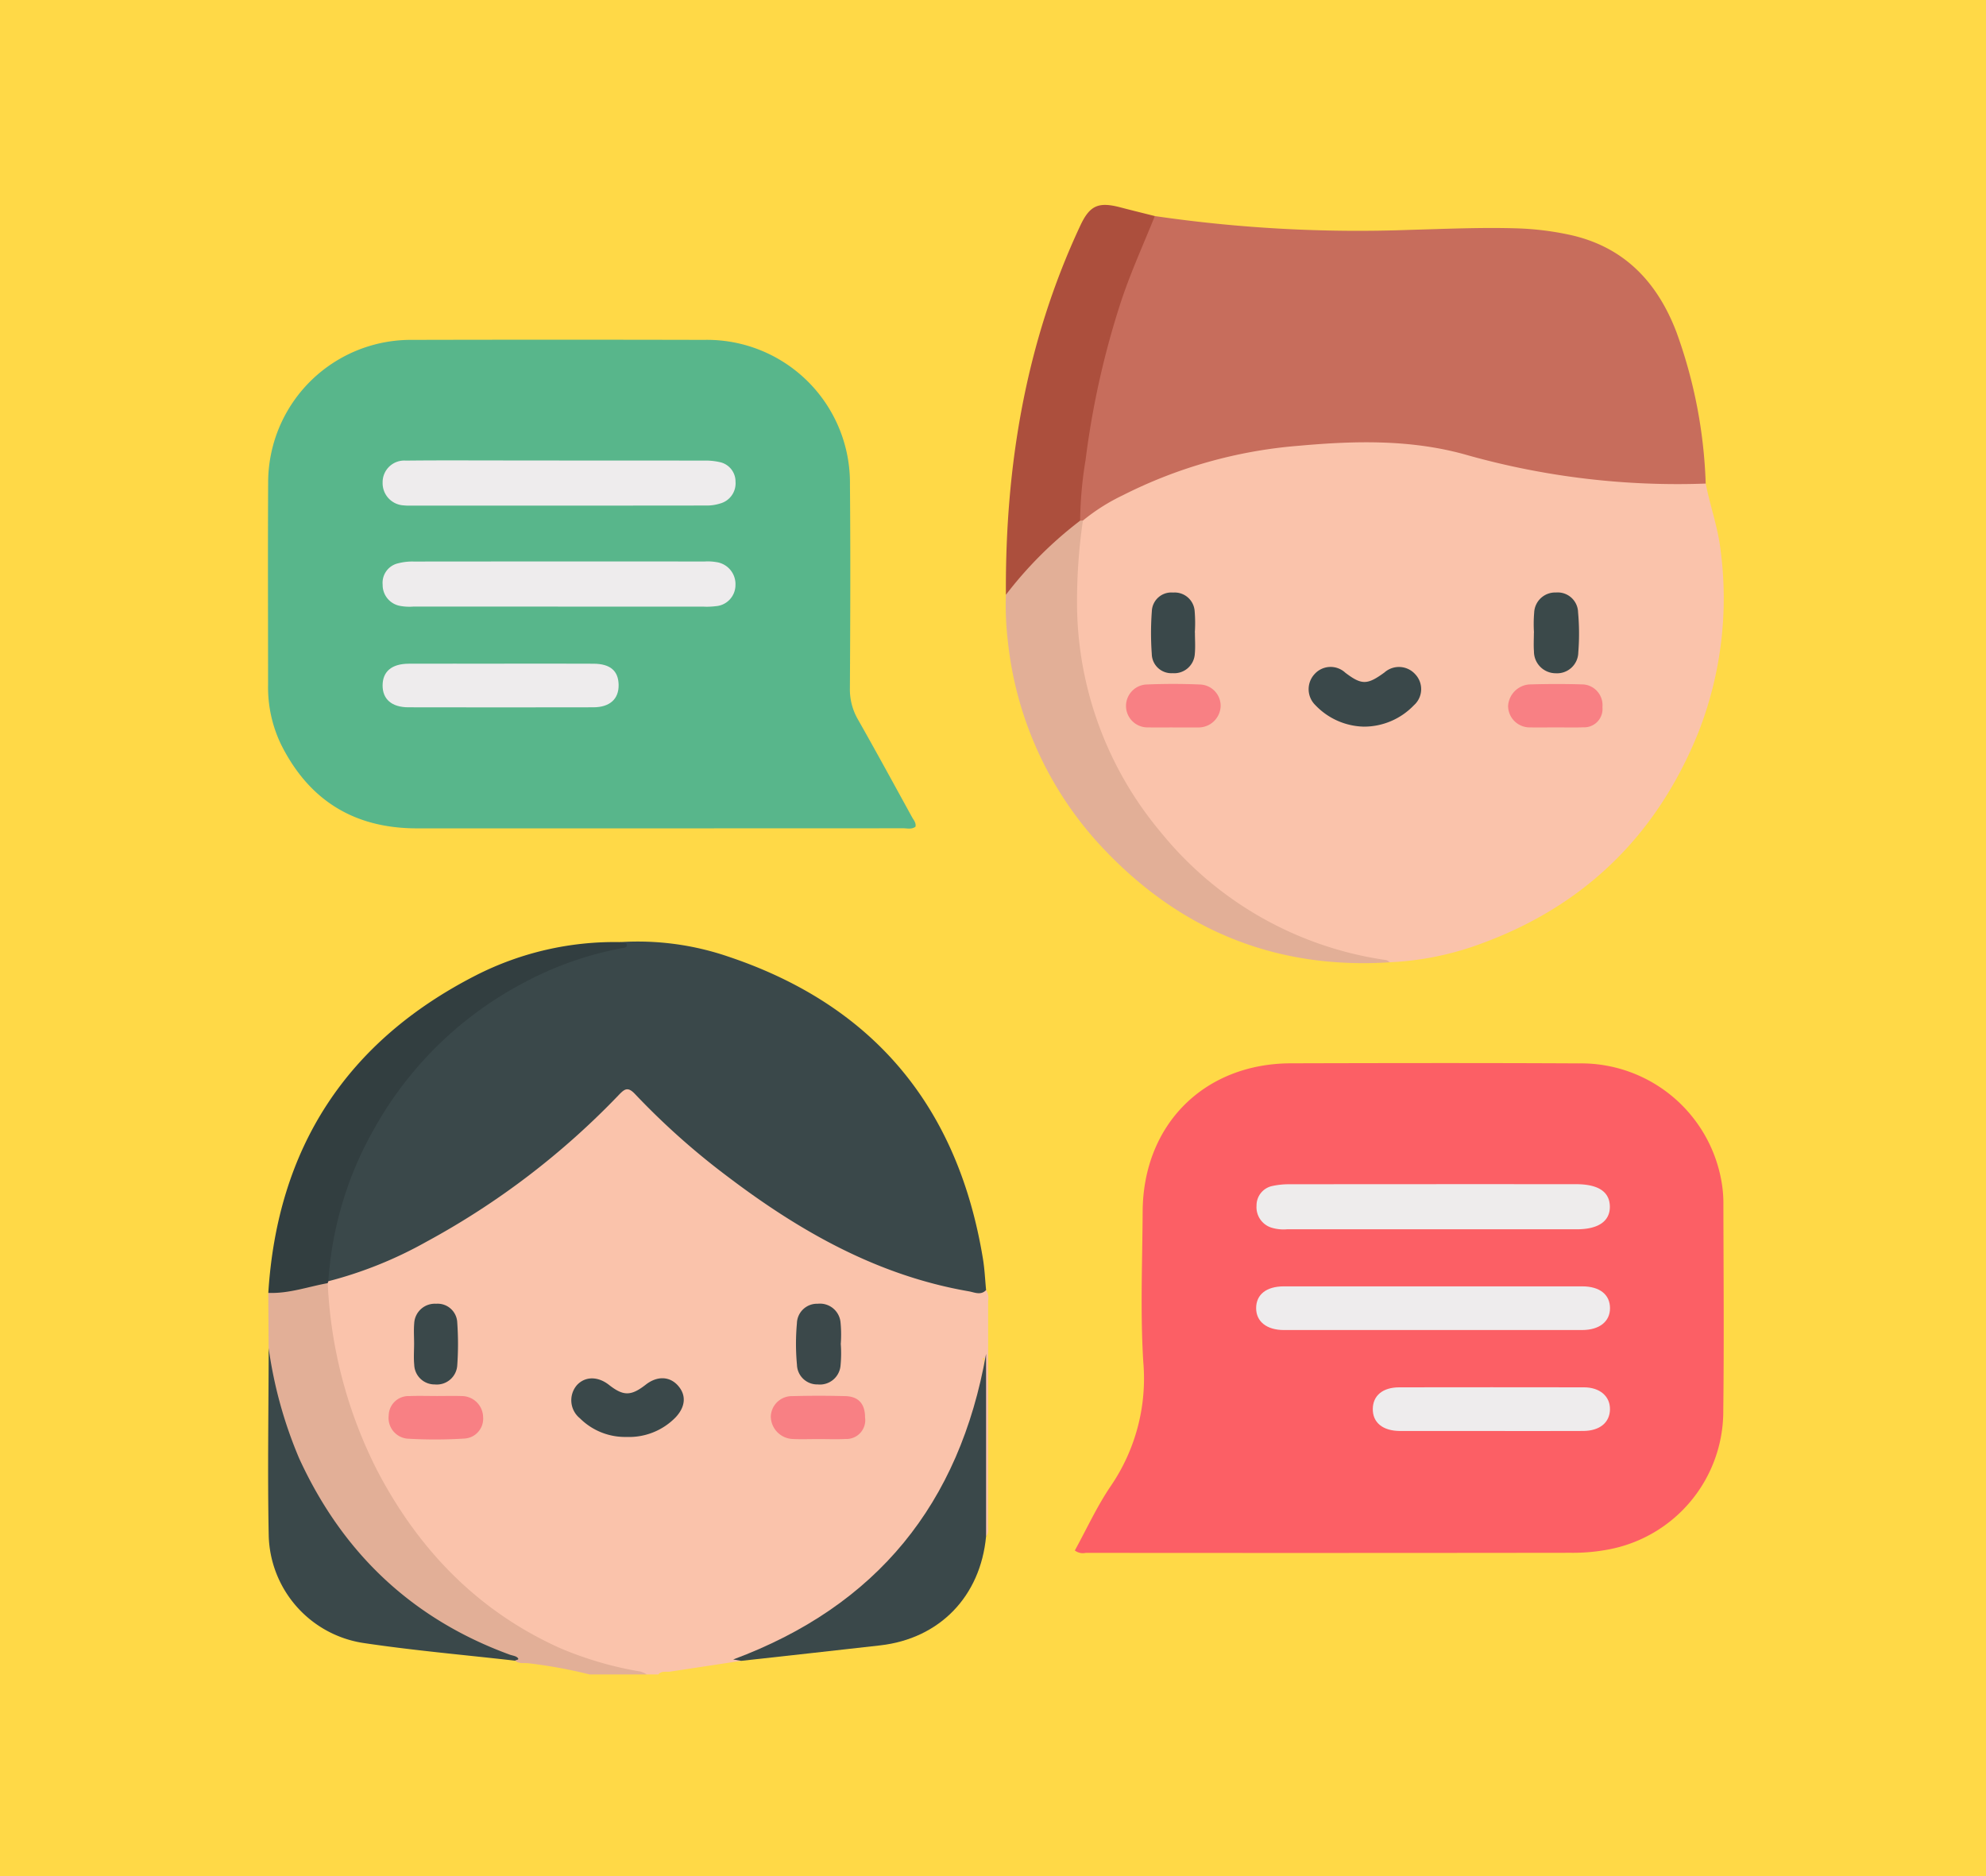 <svg xmlns="http://www.w3.org/2000/svg" width="252" height="238" viewBox="0 0 252 238">
  <g id="_88" data-name="88" transform="translate(-7260 8142)">
    <rect id="Rectángulo_41570" data-name="Rectángulo 41570" width="252" height="238" transform="translate(7260 -8142)" fill="#ffd947"/>
    <g id="Grupo_167942" data-name="Grupo 167942" transform="translate(7294 -8116)">
      <g id="Grupo_167944" data-name="Grupo 167944">
        <path id="Trazado_157118" data-name="Trazado 157118" d="M59.242,172.252q-4.5.684-8.992,1.364c-.519.078-1.1-.123-1.52.36H47.273a38.1,38.1,0,0,1-13.124-3.837,48.425,48.425,0,0,1-19.683-18.567,58.566,58.566,0,0,1-8.034-25.033,6.451,6.451,0,0,1,.057-1.99,1.489,1.489,0,0,1,.236-.5c2.488-1.258,5.193-1.972,7.744-3.094,8.415-3.7,15.765-8.987,22.721-14.9,2.174-1.847,4.19-3.854,6.22-5.851,1.341-1.32,1.472-1.2,2.893.174,10.318,10.008,21.563,18.6,35.5,23.039a49.8,49.8,0,0,0,8.522,1.8,1.919,1.919,0,0,1,.257,1.388q.005,14.23-.007,28.459c0,.473.108.976-.255,1.386-.665-.456-.567-1.173-.559-1.814.084-6.875-.293-13.756.325-20.817,0-.047-.4.259-.177.169.062-.025.1.019.1.133A27.11,27.11,0,0,1,87.536,145a46.491,46.491,0,0,1-24.6,25.709c-1.22.555-2.673.539-3.7,1.541" transform="translate(0.8 12.442)" fill="#fac3ab"/>
        <path id="Trazado_157119" data-name="Trazado 157119" d="M7.58,121.551a58.141,58.141,0,0,0,6.277,23.772c5.252,10.039,12.757,17.833,23.2,22.529a44.734,44.734,0,0,0,10.219,2.976,3.577,3.577,0,0,1,.79.362H40.786a61.217,61.217,0,0,0-7.7-1.41c-.585-.074-1.215.1-1.731-.334a48.436,48.436,0,0,1-9.685-4.572C10.413,157.739,3.46,147.578.528,134.624c-.358-1.586-.236-3.24-.447-4.852q-.022-3.489-.045-6.98a17.837,17.837,0,0,1,7.544-1.24" transform="translate(0.005 15.226)" fill="#e2af97"/>
        <path id="Trazado_157120" data-name="Trazado 157120" d="M171.065,32.046c.551,2.835,1.552,5.547,1.886,8.458a46.6,46.6,0,0,1-2.835,23.146c-5.221,12.937-14.376,21.935-27.5,26.742a38.173,38.173,0,0,1-11.655,2.382C111.1,91.025,93.673,73.69,91.171,52.734a45.329,45.329,0,0,1,.653-16.243c2.16-2.229,4.926-3.511,7.688-4.723A66.971,66.971,0,0,1,125.5,26.347a61.9,61.9,0,0,1,17.967,2.2A85.625,85.625,0,0,0,168.11,31.5c1-.017,2.083-.236,2.955.548" transform="translate(11.372 3.3)" fill="#fac3ab"/>
        <path id="Trazado_157121" data-name="Trazado 157121" d="M90.981,158.572c1.489-2.708,2.8-5.582,4.544-8.153a24.161,24.161,0,0,0,4.145-15.744c-.395-6.347-.117-12.738-.082-19.108.06-11.024,7.8-18.767,18.806-18.8,12.2-.032,24.393-.053,36.588.01a18.078,18.078,0,0,1,18.045,14.933,15.953,15.953,0,0,1,.249,3.076c.018,8.676.091,17.355-.014,26.03a17.847,17.847,0,0,1-14.676,17.646,24.086,24.086,0,0,1-4.7.4q-30.762.039-61.525.01a1.676,1.676,0,0,1-1.375-.3" transform="translate(11.402 12.124)" fill="#fc5f65"/>
        <path id="Trazado_157122" data-name="Trazado 157122" d="M82.164,76.972c-.478.365-1.039.2-1.555.2q-30.853.014-61.706.01Q7,77.185,1.68,66.573A16.662,16.662,0,0,1,.016,59.008c0-8.556-.038-17.112.009-25.666a18.108,18.108,0,0,1,18.183-18.13q18.566-.042,37.132,0A18.142,18.142,0,0,1,73.849,33.591c.075,8.615.045,17.232-.007,25.849a7.589,7.589,0,0,0,1.035,3.952C77.21,67.5,79.469,71.656,81.749,75.8c.2.358.514.685.415,1.175" transform="translate(0 1.904)" fill="#58b68b"/>
        <path id="Trazado_157123" data-name="Trazado 157123" d="M171.024,35.189a98.535,98.535,0,0,1-30.152-3.58c-7.033-2.036-14.231-1.871-21.446-1.22A59.877,59.877,0,0,0,97.041,36.68a24.841,24.841,0,0,0-5.047,3.2.362.362,0,0,1-.528-.1c-.836-2.041-.108-4.087.131-6.084a101.9,101.9,0,0,1,7.76-29.544c.459-1.033.751-2.191,1.762-2.9A178.76,178.76,0,0,0,133.576,3c4.488-.124,8.971-.326,13.459-.19a36.967,36.967,0,0,1,6.666.808c6.938,1.491,11.186,5.992,13.618,12.388a61.934,61.934,0,0,1,3.7,19.181" transform="translate(11.414 0.158)" fill="#c76d5c"/>
        <path id="Trazado_157124" data-name="Trazado 157124" d="M90.325,127.253c-.689.709-1.482.281-2.21.155-11.517-1.994-21.35-7.555-30.518-14.5A93.158,93.158,0,0,1,45.8,102.41c-.922-.982-1.32-.7-2.069.073a99.131,99.131,0,0,1-24.46,18.657,51.8,51.8,0,0,1-12.416,4.992c-.638-.665-.452-1.469-.35-2.241A46.968,46.968,0,0,1,19.869,96.4,45.161,45.161,0,0,1,42.78,83.694c.389-.082,1.023.138,1.1-.584a35.479,35.479,0,0,1,13.745,1.844C76.137,91.159,86.765,104.1,89.921,123.28c.216,1.311.273,2.648.4,3.972" transform="translate(0.802 10.406)" fill="#3a484a"/>
        <path id="Trazado_157125" data-name="Trazado 157125" d="M92.628,35.6c.118,0,.236-.01.353-.018a71.116,71.116,0,0,0-.739,11.191,45.389,45.389,0,0,0,10.7,28.44,44.971,44.971,0,0,0,28.524,16.123c.161.026.3.186.449.282-14.166.909-26.185-3.872-35.96-14.029A45.114,45.114,0,0,1,83.469,50.971,39.153,39.153,0,0,1,83.211,45a5.278,5.278,0,0,1,1.2-2.207,52.4,52.4,0,0,1,7.06-6.767,1.568,1.568,0,0,1,1.158-.43" transform="translate(10.426 4.459)" fill="#e2af97"/>
        <path id="Trazado_157126" data-name="Trazado 157126" d="M92.626,40.056a50.045,50.045,0,0,0-9.417,9.4c-.1-16.271,2.49-32,9.446-46.847,1.206-2.574,2.316-3.027,5.09-2.3,1.449.38,2.907.734,4.361,1.1-1.525,3.8-3.239,7.515-4.479,11.43a108.069,108.069,0,0,0-4.307,19.5,50.773,50.773,0,0,0-.694,7.711" transform="translate(10.428 0)" fill="#ac4f3d"/>
        <path id="Trazado_157127" data-name="Trazado 157127" d="M44.682,83.1c.287.073.783.088.824.231.146.518-.35.488-.667.549a43.2,43.2,0,0,0-12.256,4.308A46.531,46.531,0,0,0,13.6,106.558a45,45,0,0,0-5.941,19.565,1.288,1.288,0,0,0-.075.24c-2.507.456-4.945,1.345-7.544,1.24C1.2,109.172,9.99,95.676,26.42,87.3a38.728,38.728,0,0,1,18.262-4.2" transform="translate(0.005 10.414)" fill="#323e40"/>
        <path id="Trazado_157128" data-name="Trazado 157128" d="M53.467,168.462l-1.008-.173c18.258-6.783,28.721-19.773,32.089-38.771v23.145c-.709,7.622-5.888,12.974-13.429,13.836-5.882.673-11.768,1.311-17.652,1.964" transform="translate(6.574 16.232)" fill="#3a484a"/>
        <path id="Trazado_157129" data-name="Trazado 157129" d="M.085,128.85a55.129,55.129,0,0,0,3.881,14.029c5.493,11.966,14.307,20.342,26.708,24.879.339.124.771.159,1,.393.288.3-.2.241-.312.375-6.436-.735-12.9-1.292-19.3-2.252a14.148,14.148,0,0,1-11.966-13.6c-.16-7.937-.018-15.881-.007-23.822" transform="translate(0.002 16.148)" fill="#3a484a"/>
        <path id="Trazado_157130" data-name="Trazado 157130" d="M41.218,139.713a8.113,8.113,0,0,1-5.916-2.362,2.941,2.941,0,0,1-.383-4.213c1.039-1.125,2.655-1.138,4.069-.028,1.83,1.436,2.8,1.428,4.67-.034,1.426-1.111,3-1.074,4.062.1,1.1,1.211.994,2.7-.28,4.051a8.243,8.243,0,0,1-6.223,2.487" transform="translate(4.286 16.577)" fill="#3a484a"/>
        <path id="Trazado_157131" data-name="Trazado 157131" d="M62.727,139.736c-1.094,0-2.188.043-3.277-.01A2.9,2.9,0,0,1,56.7,136.9a2.677,2.677,0,0,1,2.739-2.612q3.366-.091,6.735,0c1.674.046,2.484,1,2.487,2.705a2.388,2.388,0,0,1-2.472,2.731c-1.15.059-2.306.011-3.457.011" transform="translate(7.105 16.824)" fill="#f88084"/>
        <path id="Trazado_157132" data-name="Trazado 157132" d="M19.679,134.27c1.089,0,2.18-.03,3.267.008a2.718,2.718,0,0,1,2.649,2.651,2.521,2.521,0,0,1-2.369,2.74,59.559,59.559,0,0,1-7.255.012,2.635,2.635,0,0,1-2.352-2.945,2.506,2.506,0,0,1,2.611-2.457c1.148-.048,2.3-.01,3.449-.01" transform="translate(1.705 16.826)" fill="#f88084"/>
        <path id="Trazado_157133" data-name="Trazado 157133" d="M65.223,128.983a15.89,15.89,0,0,1-.029,2.711,2.63,2.63,0,0,1-2.9,2.412,2.571,2.571,0,0,1-2.631-2.5,28.615,28.615,0,0,1-.006-5.251,2.55,2.55,0,0,1,2.638-2.485,2.622,2.622,0,0,1,2.9,2.4,16.024,16.024,0,0,1,.026,2.712" transform="translate(7.462 15.523)" fill="#3b484a"/>
        <path id="Trazado_157134" data-name="Trazado 157134" d="M16.482,128.895c0-.844-.06-1.694.014-2.532a2.618,2.618,0,0,1,2.783-2.493,2.49,2.49,0,0,1,2.679,2.394,38.407,38.407,0,0,1,0,5.422,2.6,2.6,0,0,1-2.853,2.419,2.579,2.579,0,0,1-2.606-2.5c-.088-.9-.016-1.807-.016-2.712" transform="translate(2.062 15.524)" fill="#3a484a"/>
        <path id="Trazado_157135" data-name="Trazado 157135" d="M124.347,59.655a8.759,8.759,0,0,1-6.149-2.729,2.822,2.822,0,0,1-.106-3.935,2.738,2.738,0,0,1,3.914-.17c2.067,1.562,2.772,1.557,4.954-.035a2.774,2.774,0,0,1,3.922.235,2.736,2.736,0,0,1-.183,3.923,8.77,8.77,0,0,1-6.351,2.711" transform="translate(14.706 6.527)" fill="#3a484a"/>
        <path id="Trazado_157136" data-name="Trazado 157136" d="M145.9,59.509c-1.092,0-2.183.026-3.275,0a2.737,2.737,0,0,1-2.791-2.719,2.913,2.913,0,0,1,2.674-2.73c2.3-.068,4.609-.075,6.911,0a2.64,2.64,0,0,1,2.387,2.877,2.33,2.33,0,0,1-2.45,2.561c-1.15.048-2.3.009-3.456.011" transform="translate(17.525 6.768)" fill="#f88084"/>
        <path id="Trazado_157137" data-name="Trazado 157137" d="M102.657,59.515c-1.029,0-2.058.02-3.087-.006a2.723,2.723,0,0,1-.28-5.438c2.295-.1,4.6-.1,6.9,0a2.706,2.706,0,0,1,2.57,2.774,2.807,2.807,0,0,1-2.832,2.673c-.06,0-.12,0-.181,0q-1.543,0-3.087,0" transform="translate(12.125 6.767)" fill="#f88084"/>
        <path id="Trazado_157138" data-name="Trazado 157138" d="M142.759,48.792a17.311,17.311,0,0,1,.023-2.535,2.666,2.666,0,0,1,2.771-2.568,2.585,2.585,0,0,1,2.8,2.52,29.673,29.673,0,0,1,.028,5.07,2.694,2.694,0,0,1-2.87,2.656,2.766,2.766,0,0,1-2.756-2.784c-.06-.782-.01-1.572-.01-2.358h.018" transform="translate(17.886 5.475)" fill="#3b494a"/>
        <path id="Trazado_157139" data-name="Trazado 157139" d="M105.144,48.758c0,.9.068,1.815-.015,2.712a2.617,2.617,0,0,1-2.821,2.453,2.484,2.484,0,0,1-2.639-2.434,37.119,37.119,0,0,1,.007-5.423,2.471,2.471,0,0,1,2.7-2.37,2.537,2.537,0,0,1,2.732,2.352,18.591,18.591,0,0,1,.024,2.71h.015" transform="translate(12.479 5.476)" fill="#3a484a"/>
        <path id="Trazado_157140" data-name="Trazado 157140" d="M133.909,116.111q-9.277,0-18.552,0a5.234,5.234,0,0,1-1.975-.2,2.717,2.717,0,0,1-1.912-2.793,2.512,2.512,0,0,1,2.017-2.5,9.732,9.732,0,0,1,2.154-.217q18.188-.02,36.376-.009c2.813,0,4.258.96,4.284,2.827s-1.456,2.894-4.2,2.894q-9.095,0-18.188,0" transform="translate(13.97 13.834)" fill="#eeecec"/>
        <path id="Trazado_157141" data-name="Trazado 157141" d="M133.873,127.451q-9.46,0-18.918,0c-2.192,0-3.535-1.078-3.529-2.785.007-1.726,1.3-2.756,3.532-2.757q18.917-.012,37.835,0c2.229,0,3.529,1.04,3.534,2.763.006,1.7-1.341,2.776-3.536,2.778q-9.46.014-18.918,0" transform="translate(13.964 15.277)" fill="#eeeced"/>
        <path id="Trazado_157142" data-name="Trazado 157142" d="M139.483,138.831c-3.815,0-7.63.01-11.445,0-2.2-.009-3.482-1.067-3.46-2.807.023-1.688,1.264-2.728,3.361-2.731q11.718-.019,23.434,0c2.026,0,3.334,1.153,3.3,2.81s-1.293,2.713-3.386,2.724c-3.936.02-7.872.006-11.808.006" transform="translate(15.613 16.703)" fill="#eeeced"/>
        <path id="Trazado_157143" data-name="Trazado 157143" d="M35.185,45.915q-9.186,0-18.371,0a6.524,6.524,0,0,1-1.628-.081,2.694,2.694,0,0,1-2.253-2.7A2.534,2.534,0,0,1,14.9,40.423,7.106,7.106,0,0,1,16.87,40.2q18.462-.019,36.924-.006a6.314,6.314,0,0,1,1.447.073A2.818,2.818,0,0,1,57.7,43.2a2.691,2.691,0,0,1-2.515,2.664,9.06,9.06,0,0,1-1.633.053q-9.184.005-18.371,0" transform="translate(1.621 5.037)" fill="#eeeced"/>
        <path id="Trazado_157144" data-name="Trazado 157144" d="M35.346,28.812q9.184,0,18.37.008a8.191,8.191,0,0,1,1.973.19A2.517,2.517,0,0,1,57.708,31.5a2.648,2.648,0,0,1-1.936,2.759,5.57,5.57,0,0,1-1.784.262q-18.733.022-37.468.01a6.424,6.424,0,0,1-.908-.028,2.822,2.822,0,0,1-2.682-2.9,2.744,2.744,0,0,1,2.954-2.78c4.244-.048,8.488-.018,12.732-.019h6.729" transform="translate(1.621 3.61)" fill="#eeeced"/>
        <path id="Trazado_157145" data-name="Trazado 157145" d="M27.88,51.712c3.941,0,7.883-.017,11.824.007,2.114.014,3.134.9,3.171,2.667.037,1.8-1.107,2.857-3.2,2.862q-11.733.024-23.465,0c-2.127,0-3.293-1.034-3.283-2.786s1.16-2.733,3.307-2.744c3.88-.017,7.761,0,11.641,0" transform="translate(1.621 6.48)" fill="#eeeced"/>
      </g>
    </g>
  </g>
</svg>

